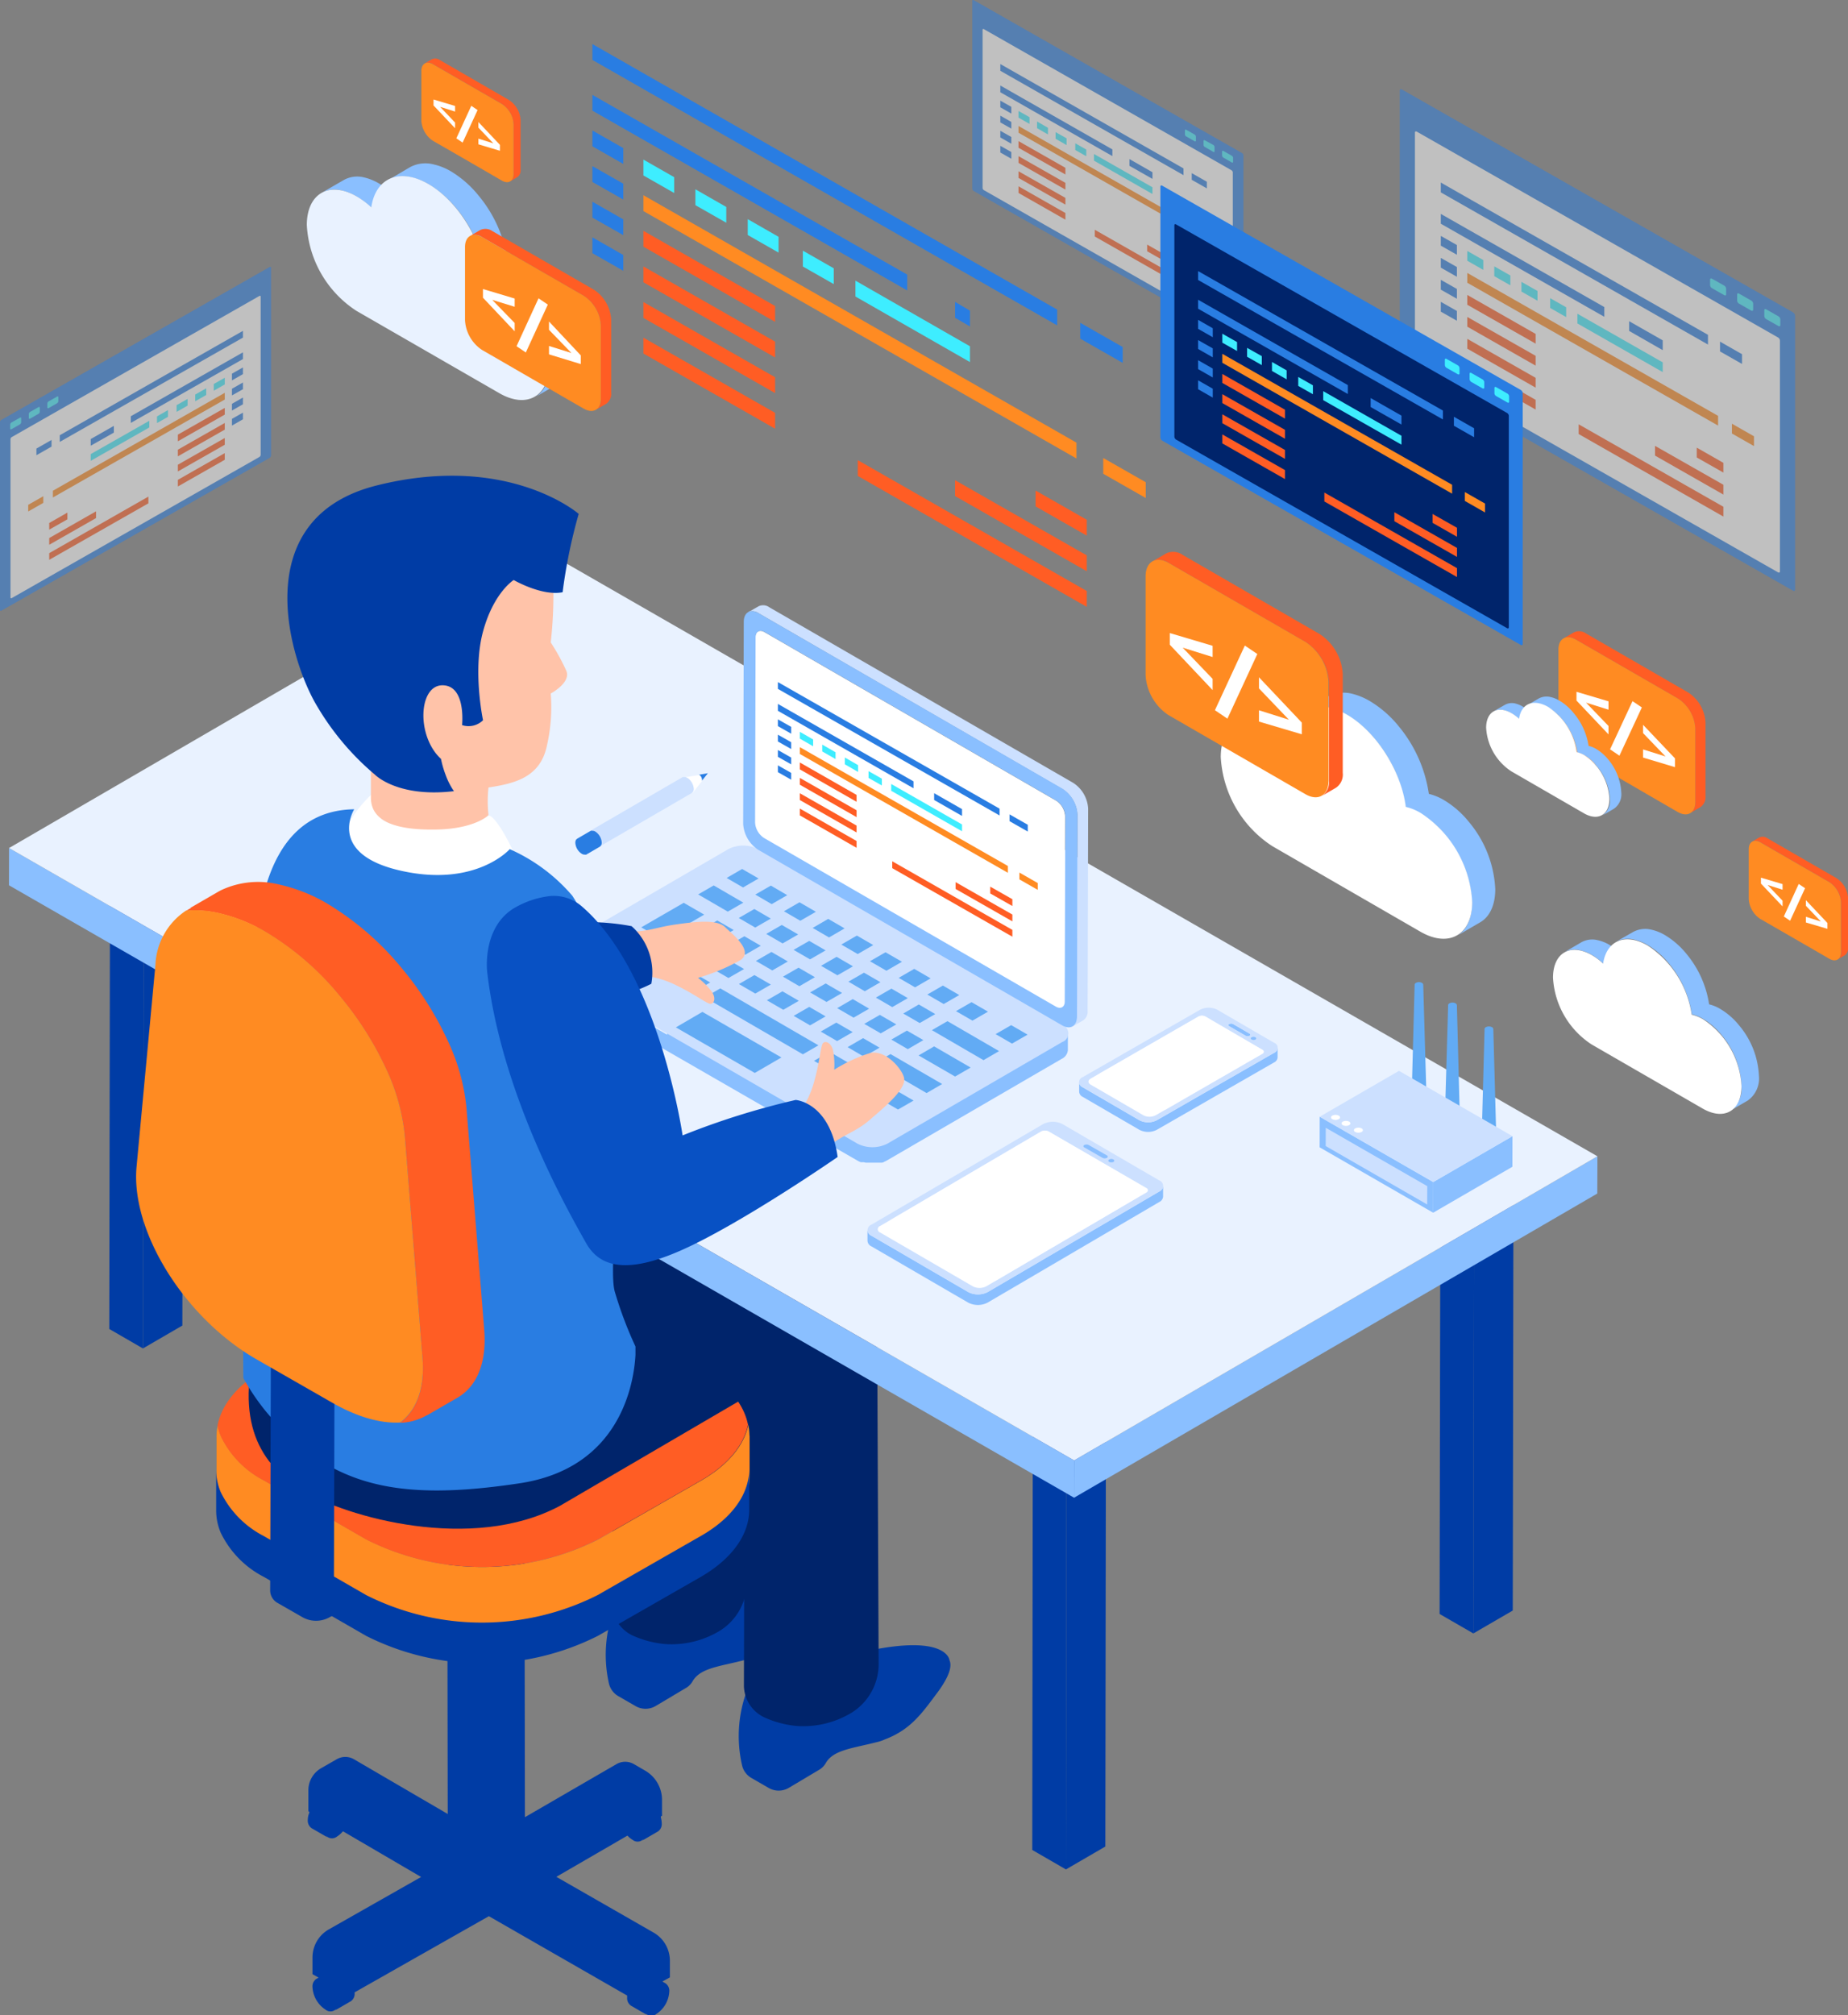 <svg id="OBJECTS" xmlns="http://www.w3.org/2000/svg" viewBox="0 0 247.07 269.35"><rect x="0" y="0" width="247.07" height="269.35" fill="#808080" stroke="none"/><defs><style>.cls-1{opacity:0.5;}.cls-2{fill:#297de2;}.cls-3{fill:#fff;}.cls-4{fill:#3eedff;}.cls-5{fill:#ff5d24;}.cls-6{fill:#ff8b22;}.cls-7{fill:#003ca5;}.cls-8{fill:#00246b;}.cls-9{isolation:isolate;}.cls-10{fill:#69b8b6;}.cls-11{fill:#8abfff;}.cls-12{fill:#e9f2ff;}.cls-13{fill:#cce0ff;}.cls-14{fill:#62abf4;}.cls-15{fill:#242629;}.cls-16{fill:none;}.cls-17{fill:#303437;}.cls-18{fill:#ffc3a9;}.cls-19{fill:#0851c4;}</style></defs><title>dev</title><g class="cls-1"><path class="cls-2" d="M554.82,175.59,519,155.18a.42.42,0,0,1-.21-.32v-25.1c0-.11.09-.15.21-.09l35.84,20.42a.4.4,0,0,1,.2.32V175.5C555,175.62,554.93,175.65,554.82,175.59Z" transform="translate(-388.8 -129.64)"/><path class="cls-3" d="M553.44,173.91l-33.09-18.85a.37.37,0,0,1-.18-.28V133.62c0-.1.08-.14.18-.08l33.09,18.85a.37.37,0,0,1,.18.28v21.16C553.62,173.93,553.54,174,553.44,173.91Z" transform="translate(-388.8 -129.64)"/><polygon class="cls-2" points="158.23 23.41 133.74 9.46 133.74 8.56 158.23 22.51 158.23 23.41"/><polygon class="cls-2" points="148.72 20.86 133.74 12.33 133.74 11.43 148.72 19.97 148.72 20.86"/><polygon class="cls-2" points="135.21 15.18 133.74 14.34 133.74 13.45 135.21 14.28 135.21 15.18"/><polygon class="cls-4" points="137.64 16.56 136.17 15.72 136.17 14.83 137.64 15.66 137.64 16.56"/><polygon class="cls-5" points="142.44 23.32 136.17 19.75 136.17 18.86 142.44 22.43 142.44 23.32"/><polygon class="cls-5" points="142.44 25.34 136.17 21.77 136.17 20.87 142.44 24.44 142.44 25.34"/><polygon class="cls-5" points="159.64 35.14 157.2 33.75 157.2 32.85 159.64 34.24 159.64 35.14"/><polygon class="cls-5" points="142.44 27.35 136.17 23.78 136.17 22.89 142.44 26.45 142.44 27.35"/><polygon class="cls-5" points="159.64 37.15 153.37 33.58 153.37 32.69 159.64 36.25 159.64 37.15"/><polygon class="cls-5" points="142.44 29.36 136.17 25.79 136.17 24.9 142.44 28.47 142.44 29.36"/><polygon class="cls-5" points="159.64 39.16 146.37 31.61 146.37 30.71 159.64 38.27 159.64 39.16"/><polygon class="cls-4" points="140.11 17.97 138.65 17.13 138.65 16.24 140.11 17.08 140.11 17.97"/><polygon class="cls-4" points="142.6 19.39 141.13 18.55 141.13 17.66 142.6 18.49 142.6 19.39"/><path class="cls-4" d="M548.52,148.52l-1.12-.64a.35.35,0,0,1-.18-.27v-.55c0-.09.08-.13.18-.07l1.12.63a.38.38,0,0,1,.17.28v.54C548.69,148.54,548.61,148.57,548.52,148.52Z" transform="translate(-388.8 -129.64)"/><path class="cls-4" d="M551,149.93l-1.11-.64a.35.35,0,0,1-.18-.27v-.55c0-.09.08-.13.18-.07L551,149a.37.37,0,0,1,.18.28v.54C551.17,150,551.09,150,551,149.93Z" transform="translate(-388.8 -129.64)"/><path class="cls-4" d="M553.48,151.35l-1.11-.64a.35.35,0,0,1-.18-.28v-.54c0-.1.08-.13.18-.07l1.11.63a.37.37,0,0,1,.18.28v.54C553.66,151.37,553.58,151.4,553.48,151.35Z" transform="translate(-388.8 -129.64)"/><polygon class="cls-4" points="145.23 20.88 143.76 20.05 143.76 19.15 145.23 19.99 145.23 20.88"/><polygon class="cls-4" points="154.08 25.93 146.26 21.47 146.26 20.58 154.08 25.03 154.08 25.93"/><polygon class="cls-2" points="135.21 17.19 133.74 16.36 133.74 15.46 135.21 16.3 135.21 17.19"/><polygon class="cls-6" points="159.15 30.83 136.17 17.74 136.17 16.84 159.15 29.93 159.15 30.83"/><polygon class="cls-2" points="135.21 19.21 133.74 18.37 133.74 17.48 135.21 18.31 135.21 19.21"/><polygon class="cls-2" points="135.21 21.22 133.74 20.38 133.74 19.49 135.21 20.32 135.21 21.22"/><polygon class="cls-2" points="154.08 23.91 151 22.16 151 21.26 154.08 23.02 154.08 23.91"/><polygon class="cls-2" points="161.35 25.18 159.33 24.03 159.33 23.14 161.35 24.29 161.35 25.18"/><polygon class="cls-6" points="162.45 32.7 160.43 31.55 160.43 30.66 162.45 31.81 162.45 32.7"/></g><g class="cls-1"><path class="cls-2" d="M389,211.25l35.84-20.41a.44.44,0,0,0,.2-.32v-25.1c0-.11-.09-.15-.2-.09L389,185.75a.39.39,0,0,0-.21.32v25.09C388.8,211.27,388.89,211.31,389,211.25Z" transform="translate(-388.8 -129.64)"/><path class="cls-3" d="M390.38,209.57l33.09-18.85a.37.37,0,0,0,.18-.28V169.28c0-.1-.08-.14-.18-.08l-33.09,18.85a.37.37,0,0,0-.18.28v21.16C390.2,209.59,390.28,209.63,390.38,209.57Z" transform="translate(-388.8 -129.64)"/><polygon class="cls-2" points="7.99 59.06 32.48 45.12 32.48 44.22 7.99 58.17 7.99 59.06"/><polygon class="cls-2" points="17.49 56.52 32.48 47.99 32.48 47.09 17.49 55.63 17.49 56.52"/><polygon class="cls-2" points="31.01 50.84 32.48 50 32.48 49.11 31.01 49.94 31.01 50.84"/><polygon class="cls-4" points="28.58 52.22 30.05 51.38 30.05 50.49 28.58 51.32 28.58 52.22"/><polygon class="cls-5" points="23.78 58.98 30.05 55.41 30.05 54.52 23.78 58.09 23.78 58.98"/><polygon class="cls-5" points="23.78 60.99 30.05 57.42 30.05 56.53 23.78 60.1 23.78 60.99"/><polygon class="cls-5" points="6.58 70.79 9.01 69.41 9.01 68.51 6.58 69.9 6.58 70.79"/><polygon class="cls-5" points="23.78 63.01 30.05 59.44 30.05 58.54 23.78 62.11 23.78 63.01"/><polygon class="cls-5" points="6.58 72.81 12.84 69.24 12.84 68.34 6.58 71.91 6.58 72.81"/><polygon class="cls-5" points="23.78 65.02 30.05 61.45 30.05 60.56 23.78 64.13 23.78 65.02"/><polygon class="cls-5" points="6.58 74.82 19.84 67.27 19.84 66.37 6.58 73.93 6.58 74.82"/><polygon class="cls-4" points="26.1 53.63 27.57 52.79 27.57 51.9 26.1 52.73 26.1 53.63"/><polygon class="cls-4" points="23.61 55.05 25.08 54.21 25.08 53.32 23.61 54.15 23.61 55.05"/><path class="cls-4" d="M395.31,184.18l1.11-.64a.35.35,0,0,0,.18-.27v-.55c0-.09-.08-.13-.18-.07l-1.11.63a.37.37,0,0,0-.18.28v.54C395.13,184.2,395.21,184.23,395.31,184.18Z" transform="translate(-388.8 -129.64)"/><path class="cls-4" d="M392.83,185.59l1.11-.64a.35.35,0,0,0,.18-.27v-.55c0-.09-.08-.13-.18-.07l-1.11.63a.37.37,0,0,0-.18.28v.54C392.65,185.61,392.73,185.64,392.83,185.59Z" transform="translate(-388.8 -129.64)"/><path class="cls-4" d="M390.34,187l1.12-.64a.38.38,0,0,0,.17-.28v-.54c0-.1-.08-.13-.17-.07l-1.12.63a.37.37,0,0,0-.18.28v.54C390.16,187,390.24,187.06,390.34,187Z" transform="translate(-388.8 -129.64)"/><polygon class="cls-4" points="20.99 56.54 22.46 55.71 22.46 54.81 20.99 55.65 20.99 56.54"/><polygon class="cls-4" points="12.13 61.59 19.96 57.13 19.96 56.24 12.13 60.69 12.13 61.59"/><polygon class="cls-2" points="31.01 52.85 32.48 52.02 32.48 51.12 31.01 51.96 31.01 52.85"/><polygon class="cls-6" points="7.07 66.49 30.05 53.4 30.05 52.5 7.07 65.59 7.07 66.49"/><polygon class="cls-2" points="31.01 54.87 32.48 54.03 32.48 53.13 31.01 53.97 31.01 54.87"/><polygon class="cls-2" points="31.01 56.88 32.48 56.04 32.48 55.15 31.01 55.98 31.01 56.88"/><polygon class="cls-2" points="12.13 59.57 15.22 57.82 15.22 56.92 12.13 58.68 12.13 59.57"/><polygon class="cls-2" points="4.87 60.84 6.89 59.69 6.89 58.8 4.87 59.95 4.87 60.84"/><polygon class="cls-6" points="3.77 68.36 5.79 67.21 5.79 66.32 3.77 67.47 3.77 68.36"/></g><g class="cls-1"><path class="cls-2" d="M628.51,208.58,576.23,178.8a.6.6,0,0,1-.29-.46V141.73c0-.16.13-.22.29-.13l52.28,29.78a.6.6,0,0,1,.29.46v36.61C628.8,208.61,628.67,208.67,628.51,208.58Z" transform="translate(-388.8 -129.64)"/><path class="cls-3" d="M626.51,206.13l-48.28-27.5a.53.53,0,0,1-.26-.41V147.36c0-.15.12-.2.26-.12l48.28,27.5a.53.53,0,0,1,.26.41V206C626.77,206.16,626.65,206.21,626.51,206.13Z" transform="translate(-388.8 -129.64)"/><polygon class="cls-2" points="228.35 46.05 192.63 25.71 192.63 24.4 228.35 44.75 228.35 46.05"/><polygon class="cls-2" points="214.49 42.34 192.63 29.9 192.63 28.59 214.49 41.04 214.49 42.34"/><polygon class="cls-2" points="194.78 34.05 192.63 32.83 192.63 31.53 194.78 32.75 194.78 34.05"/><polygon class="cls-4" points="198.31 36.07 196.17 34.85 196.17 33.54 198.31 34.76 198.31 36.07"/><polygon class="cls-5" points="205.31 45.93 196.17 40.73 196.17 39.42 205.31 44.63 205.31 45.93"/><polygon class="cls-5" points="205.31 48.87 196.17 43.66 196.17 42.36 205.31 47.56 205.31 48.87"/><polygon class="cls-5" points="230.41 63.16 226.85 61.14 226.85 59.83 230.41 61.86 230.41 63.16"/><polygon class="cls-5" points="205.31 51.81 196.17 46.6 196.17 45.29 205.31 50.5 205.31 51.81"/><polygon class="cls-5" points="230.41 66.1 221.27 60.89 221.27 59.59 230.41 64.79 230.41 66.1"/><polygon class="cls-5" points="205.31 54.74 196.17 49.54 196.17 48.23 205.31 53.44 205.31 54.74"/><polygon class="cls-5" points="230.41 69.04 211.06 58.01 211.06 56.71 230.41 67.73 230.41 69.04"/><polygon class="cls-4" points="201.93 38.13 199.78 36.91 199.78 35.6 201.93 36.82 201.93 38.13"/><polygon class="cls-4" points="205.56 40.19 203.41 38.97 203.41 37.67 205.56 38.89 205.56 40.19"/><path class="cls-4" d="M619.32,169.09l-1.63-.93a.53.53,0,0,1-.26-.4V167c0-.14.12-.19.26-.11l1.63.92a.55.55,0,0,1,.26.41V169C619.58,169.12,619.46,169.17,619.32,169.09Z" transform="translate(-388.8 -129.64)"/><path class="cls-4" d="M622.93,171.15l-1.63-.93a.52.52,0,0,1-.25-.4V169c0-.15.11-.2.25-.12l1.63.93a.53.53,0,0,1,.26.41V171C623.19,171.18,623.07,171.23,622.93,171.15Z" transform="translate(-388.8 -129.64)"/><path class="cls-4" d="M626.56,173.21l-1.63-.92a.52.52,0,0,1-.25-.41v-.79c0-.14.11-.19.25-.11l1.63.93a.53.53,0,0,1,.26.4v.79C626.82,173.25,626.7,173.29,626.56,173.21Z" transform="translate(-388.8 -129.64)"/><polygon class="cls-4" points="209.39 42.38 207.25 41.16 207.25 39.85 209.39 41.07 209.39 42.38"/><polygon class="cls-4" points="222.3 49.73 210.89 43.23 210.89 41.93 222.3 48.43 222.3 49.73"/><polygon class="cls-2" points="194.78 36.99 192.63 35.77 192.63 34.47 194.78 35.69 194.78 36.99"/><polygon class="cls-6" points="229.7 56.88 196.17 37.79 196.17 36.48 229.7 55.58 229.7 56.88"/><polygon class="cls-2" points="194.78 39.93 192.63 38.71 192.63 37.4 194.78 38.62 194.78 39.93"/><polygon class="cls-2" points="194.78 42.87 192.63 41.65 192.63 40.34 194.78 41.56 194.78 42.87"/><polygon class="cls-2" points="222.3 46.8 217.81 44.23 217.81 42.93 222.3 45.49 222.3 46.8"/><polygon class="cls-2" points="232.9 48.64 229.96 46.97 229.96 45.66 232.9 47.34 232.9 48.64"/><polygon class="cls-6" points="234.5 59.62 231.55 57.94 231.55 56.63 234.5 58.31 234.5 59.62"/></g><path class="cls-7" d="M498,340.57h0s-.34-4.08-13.75-.57l-12.92,3.64a17.42,17.42,0,0,0-1.13,10.95,2.64,2.64,0,0,0,1.28,1.75l2.29,1.32a2.66,2.66,0,0,0,2.67,0l4.2-2.5a2.54,2.54,0,0,0,.79-.87c.92-1.53,3-1.86,5.85-2.52l.73-.18.37-.09a5.18,5.18,0,0,0,.93-.33c3.55-1.34,5.05-3.64,7.15-6.42C498,342.7,498.4,341.39,498,340.57Z" transform="translate(-388.8 -129.64)"/><path class="cls-8" d="M470.64,343.88a4.75,4.75,0,0,0,2.7,4.33,13.43,13.43,0,0,0,4.39,1.16,12.47,12.47,0,0,0,7.44-1.86,7.66,7.66,0,0,0,3.48-6.52l-.19-40.83c.43-12.15-7.79-12.14-13-12.65-5.62-.55-4.74,1.3-4.72,6.95Z" transform="translate(-388.8 -129.64)"/><path class="cls-7" d="M515.74,351.52h0s-.34-4.08-13.75-.57l-12.92,3.64A17.42,17.42,0,0,0,488,365.53a2.64,2.64,0,0,0,1.28,1.75l2.29,1.32a2.66,2.66,0,0,0,2.67,0l4.2-2.5a2.54,2.54,0,0,0,.79-.87c.91-1.53,3-1.86,5.85-2.52l.73-.18.37-.09a5.18,5.18,0,0,0,.93-.33c3.55-1.34,5.05-3.64,7.14-6.42C515.72,353.65,516.1,352.34,515.74,351.52Z" transform="translate(-388.8 -129.64)"/><path class="cls-8" d="M488.26,354.82a4.74,4.74,0,0,0,2.71,4.34,13.31,13.31,0,0,0,4.38,1.16,12.47,12.47,0,0,0,7.44-1.86,7.66,7.66,0,0,0,3.48-6.52l-.18-40.83c.42-12.16-7.8-12.14-13-12.65-5.62-.55-4.74,1.3-4.71,7Z" transform="translate(-388.8 -129.64)"/><g class="cls-9"><polygon class="cls-7" points="142.62 168.7 147.89 165.64 147.78 246.79 142.51 249.85 142.62 168.7"/><polygon class="cls-10" points="138.11 166.1 143.38 163.04 147.89 165.64 142.62 168.7 138.11 166.1"/><polygon class="cls-7" points="142.62 168.7 142.51 249.85 138.01 247.25 138.11 166.1 142.62 168.7"/></g><g class="cls-9"><polygon class="cls-7" points="197.09 157.1 202.35 154.03 202.25 215.25 196.98 218.31 197.09 157.1"/><polygon class="cls-10" points="192.58 154.5 197.85 151.43 202.35 154.03 197.09 157.1 192.58 154.5"/><polygon class="cls-7" points="197.09 157.1 196.98 218.31 192.47 215.71 192.58 154.5 197.09 157.1"/></g><g class="cls-9"><polygon class="cls-7" points="19.22 119 24.49 115.94 24.38 177.16 19.11 180.22 19.22 119"/><polygon class="cls-10" points="14.71 116.4 19.98 113.34 24.49 115.94 19.22 119 14.71 116.4"/><polygon class="cls-7" points="19.22 119 19.11 180.22 14.61 177.62 14.71 116.4 19.22 119"/></g><polygon class="cls-11" points="213.57 154.54 213.55 159.52 143.6 200.17 143.61 195.19 213.57 154.54"/><polygon class="cls-11" points="143.61 195.19 143.6 200.17 1.2 118.32 1.21 113.34 143.61 195.19"/><polygon class="cls-12" points="213.57 154.54 143.61 195.19 1.21 113.34 71.17 72.69 213.57 154.54"/><path class="cls-11" d="M559.13,270.36l-15.67,9a2.55,2.55,0,0,1-2.33,0l-7.57-4.4a.79.79,0,0,1-.48-.68c0,.43,0,.85,0,1.28a.81.81,0,0,0,.48.68l7.57,4.4a2.55,2.55,0,0,0,2.33,0l15.67-9a.81.81,0,0,0,.48-.67c0-.43,0-.85,0-1.28A.81.81,0,0,1,559.13,270.36Z" transform="translate(-388.8 -129.64)"/><path class="cls-11" d="M555.86,267.78c.15.09.15.22,0,.3a.52.52,0,0,1-.51,0l-2.21-1.28a.16.16,0,0,1,0-.3.59.59,0,0,1,.52,0Z" transform="translate(-388.8 -129.64)"/><path class="cls-13" d="M559.13,269a.71.71,0,0,1,0,1.35l-15.67,9a2.55,2.55,0,0,1-2.33,0l-7.57-4.4a.71.71,0,0,1,0-1.35l15.67-9a2.55,2.55,0,0,1,2.33,0Zm-14.58,9,13-7.52a.29.29,0,0,0,0-.54L550,265.5a1,1,0,0,0-.93,0L536,273a.28.28,0,0,0,0,.54l7.62,4.43a1.07,1.07,0,0,0,.94,0Zm9.11-11.5a.59.59,0,0,0-.52,0,.16.16,0,0,0,0,.3l2.21,1.28a.52.52,0,0,0,.51,0c.15-.08.15-.21,0-.3l-2.2-1.28Z" transform="translate(-388.8 -129.64)"/><path class="cls-3" d="M557.58,269.94a.29.29,0,0,1,0,.54L543.3,278.7a1.8,1.8,0,0,1-1.63,0l-7.06-4.1c-.38-.22-.37-.58,0-.8l14.4-8.3a1,1,0,0,1,.93,0Z" transform="translate(-388.8 -129.64)"/><path class="cls-11" d="M556.65,268.57a.16.16,0,0,0,0-.29h0a.56.56,0,0,0-.52,0c-.14.08-.14.2,0,.29h0A.59.59,0,0,0,556.65,268.57Z" transform="translate(-388.8 -129.64)"/><path class="cls-11" d="M543.78,288.89l-22.94,13.44a2.86,2.86,0,0,1-2.58,0l-12.94-7.53a.91.91,0,0,1-.54-.75v1.42a.88.88,0,0,0,.53.75l12.94,7.52a2.83,2.83,0,0,0,2.58,0l22.94-13.44a.88.88,0,0,0,.53-.73c0-.48,0-.95,0-1.42A.9.9,0,0,1,543.78,288.89Z" transform="translate(-388.8 -129.64)"/><path class="cls-13" d="M543.78,287.4a.79.79,0,0,1,0,1.49l-22.94,13.44a2.86,2.86,0,0,1-2.58,0l-12.94-7.53a.79.79,0,0,1,0-1.49l22.95-13.44a2.87,2.87,0,0,1,2.57,0ZM522,300.77l20-11.75a.32.32,0,0,0,0-.6l-13-7.56a1.17,1.17,0,0,0-1,0l-20,11.75a.32.32,0,0,0,0,.6l13,7.56a1.1,1.1,0,0,0,1,0Z" transform="translate(-388.8 -129.64)"/><path class="cls-3" d="M542.06,288.42a.32.32,0,0,1,0,.6l-21.4,12.54a2,2,0,0,1-1.8,0l-12.38-7.19a.46.46,0,0,1,0-.88L528,280.86a1.14,1.14,0,0,1,1,0Z" transform="translate(-388.8 -129.64)"/><path class="cls-11" d="M536.79,284.06a.18.18,0,0,1,0,.33.66.66,0,0,1-.58,0L533.78,283a.17.17,0,0,1,0-.33.64.64,0,0,1,.57,0Z" transform="translate(-388.8 -129.64)"/><path class="cls-11" d="M537.66,284.93a.17.17,0,0,0,0-.32h0a.61.61,0,0,0-.57,0c-.15.08-.15.22,0,.32h0A.66.66,0,0,0,537.66,284.93Z" transform="translate(-388.8 -129.64)"/><path class="cls-3" d="M491,214.12c-.66-.38-1.21-.07-1.21.69l-.07,24.76a2.65,2.65,0,0,0,1.2,2.07l39,22.53c.66.38,1.21.08,1.21-.68l.07-24.76a2.67,2.67,0,0,0-1.2-2.08Z" transform="translate(-388.8 -129.64)"/><path class="cls-11" d="M462,257.86V258a.25.25,0,0,1,0,.08.24.24,0,0,0,0,.08s0,.06,0,.08l0,.07,0,.09,0,.06.06.1.05.06.11.12.05.06.08.06.09.07.09.06.14.09,15.32,8.85V267l3.39-2-4.89-2.84v-.37l-.32.19-6.64-3.86v-2.32l3.1-1.79.72.41v-.83l1-.6,2.07-1.19,3.6-2.09.9.53v-1l3.11-1.79.7.4V247l3.11-1.79,3.22,1.87v.71l.62-.36,3.22,1.87V250l.62-.35,3.21,1.87v.71l.62-.36,3.22,1.87v.71l.62-.35,3.22,1.86v.72l.62-.36,3.22,1.87v.71l.61-.35,3.22,1.87v.71l.62-.36,3.21,1.87v.71l.62-.35,3.22,1.87v2.31l-1.8,1,.77.45v-.81l3.11-1.79,3.22,1.87v2.32L524.1,272l-.7-.4v.8l-3.11,1.8-.7-.4v.8l-3.11,1.8-.69-.4v.8l-3.11,1.8-.72-.41v.82l-3.11,1.8-6.82-4v-.46l-.4.23-5-2.92v-.53l-.46.26-1.84-1.07v.89l-3.38,2,12.53,7.23.4.19.12,0a2.29,2.29,0,0,0,.28.09l.25.06a2.2,2.2,0,0,0,.37.06h.07a3.75,3.75,0,0,0,.48,0h.07a3.71,3.71,0,0,0,.47,0H506l.44-.08.09,0,.41-.13h0a3,3,0,0,0,.44-.21l23.37-13.58a1.39,1.39,0,0,0,.82-1.15v2.32a1.44,1.44,0,0,1-.83,1.15l-23.37,13.58a2.71,2.71,0,0,1-.42.2H507a1.52,1.52,0,0,1-.28.09l-.12,0-.1,0-.08,0-.28,0h-.27l-.28,0h-.29l-.31,0h-.1l-.26,0-.1,0-.25-.06-.16,0-.13,0-.11,0a3.71,3.71,0,0,1-.4-.19L462.8,261.35l-.09-.06,0,0-.09-.07-.09-.06-.07-.07,0,0,0,0-.11-.12,0,0a0,0,0,0,0,0,0l-.07-.1,0-.05h0a.42.42,0,0,0,0-.1l0-.05h0l0-.09s0,0,0-.06h0a.28.28,0,0,1,0-.09.13.13,0,0,1,0-.06v0C462,259.41,462,258.63,462,257.86Z" transform="translate(-388.8 -129.64)"/><path class="cls-13" d="M462.79,256.71l23.38-13.58a4.41,4.41,0,0,1,4,0l40.64,23.46a1.23,1.23,0,0,1,0,2.32l-23.37,13.58a4.43,4.43,0,0,1-4,0L462.81,259A1.23,1.23,0,0,1,462.79,256.71Z" transform="translate(-388.8 -129.64)"/><polygon class="cls-14" points="98.77 122.69 100.97 123.97 103.05 122.77 100.85 121.49 98.77 122.69"/><polygon class="cls-14" points="93.81 124.23 96 125.5 98.09 124.3 95.89 123.02 93.81 124.23"/><polygon class="cls-14" points="90.14 126.5 92.21 125.3 90.55 124.33 94.15 122.24 91.41 120.66 85.73 123.94 90.14 126.5"/><polygon class="cls-14" points="101.71 126.4 99.52 125.13 97.44 126.33 99.63 127.6 101.71 126.4"/><polygon class="cls-14" points="89.6 128.21 83.98 124.95 81.9 126.15 87.52 129.41 89.6 128.21"/><polygon class="cls-14" points="94.95 131.31 90.94 128.99 88.86 130.19 92.87 132.51 94.95 131.31"/><polygon class="cls-14" points="103.06 131.59 100.86 130.32 98.79 131.52 100.98 132.79 103.06 131.59"/><polygon class="cls-14" points="101.42 117.41 99.22 116.14 97.15 117.34 99.34 118.61 101.42 117.41"/><polygon class="cls-14" points="100.98 119.56 103.17 120.84 105.25 119.64 103.06 118.36 100.98 119.56"/><polygon class="cls-14" points="99.38 120.64 95.42 118.34 93.34 119.54 97.3 121.84 99.38 120.64"/><polygon class="cls-14" points="104.81 121.79 107 123.06 109.08 121.86 106.89 120.59 104.81 121.79"/><polygon class="cls-14" points="108.65 124.02 110.84 125.29 112.92 124.08 110.73 122.81 108.65 124.02"/><polygon class="cls-14" points="102.44 124.82 104.63 126.09 106.71 124.89 104.52 123.62 102.44 124.82"/><polygon class="cls-14" points="112.48 126.24 114.67 127.51 116.75 126.31 114.56 125.04 112.48 126.24"/><polygon class="cls-14" points="106.1 126.95 108.3 128.22 110.38 127.02 108.19 125.75 106.1 126.95"/><polygon class="cls-14" points="95.85 127.41 93.66 126.13 91.58 127.33 93.77 128.61 95.85 127.41"/><polygon class="cls-14" points="116.31 128.47 118.51 129.74 120.59 128.54 118.39 127.27 116.31 128.47"/><polygon class="cls-14" points="101.06 128.43 103.25 129.7 105.33 128.5 103.14 127.23 101.06 128.43"/><polygon class="cls-14" points="109.77 129.08 111.96 130.35 114.04 129.15 111.85 127.88 109.77 129.08"/><polygon class="cls-14" points="99.48 129.51 97.28 128.24 95.2 129.44 97.39 130.71 99.48 129.51"/><polygon class="cls-14" points="104.68 130.53 106.87 131.81 108.95 130.6 106.76 129.33 104.68 130.53"/><polygon class="cls-14" points="120.15 130.69 122.34 131.96 124.42 130.76 122.23 129.49 120.15 130.69"/><polygon class="cls-14" points="113.43 131.2 115.62 132.48 117.71 131.27 115.51 130 113.43 131.2"/><polygon class="cls-14" points="108.31 132.64 110.5 133.91 112.58 132.71 110.39 131.44 108.31 132.64"/><polygon class="cls-14" points="123.98 132.92 126.17 134.19 128.25 132.99 126.06 131.72 123.98 132.92"/><polygon class="cls-14" points="117.1 133.33 119.29 134.6 121.37 133.4 119.18 132.13 117.1 133.33"/><polygon class="cls-14" points="106.8 133.76 104.61 132.49 102.53 133.69 104.72 134.96 106.8 133.76"/><polygon class="cls-14" points="111.93 134.74 114.12 136.01 116.2 134.81 114.01 133.53 111.93 134.74"/><polygon class="cls-14" points="127.81 135.14 130.01 136.41 132.09 135.21 129.89 133.94 127.81 135.14"/><polygon class="cls-14" points="125.04 135.53 122.84 134.25 120.76 135.46 122.96 136.73 125.04 135.53"/><polygon class="cls-14" points="110.38 135.84 108.19 134.57 106.11 135.77 108.3 137.04 110.38 135.84"/><polygon class="cls-14" points="115.55 136.84 117.75 138.11 119.83 136.91 117.63 135.64 115.55 136.84"/><polygon class="cls-14" points="114 137.94 111.81 136.67 109.73 137.87 111.92 139.14 114 137.94"/><polygon class="cls-14" points="137.38 138.28 135.19 137.01 133.11 138.21 135.3 139.48 137.38 138.28"/><polygon class="cls-14" points="123.45 139.01 121.25 137.74 119.17 138.94 121.37 140.22 123.45 139.01"/><polygon class="cls-14" points="109.42 139.71 96.3 132.1 94.22 133.3 107.34 140.91 109.42 139.71"/><polygon class="cls-14" points="113.32 139.95 115.51 141.23 117.59 140.02 115.39 138.75 113.32 139.95"/><polygon class="cls-14" points="124.59 137.68 131.49 141.69 133.57 140.48 126.67 136.48 124.59 137.68"/><polygon class="cls-14" points="93.91 135.24 90.36 137.31 100.91 143.4 104.47 141.33 93.91 135.24"/><polygon class="cls-14" points="122.81 141.06 127.69 143.88 129.77 142.68 124.89 139.85 122.81 141.06"/><polygon class="cls-14" points="114.91 142.9 110.91 140.58 108.83 141.78 112.83 144.1 114.91 142.9"/><polygon class="cls-14" points="116.98 142.08 123.88 146.09 125.96 144.88 119.06 140.88 116.98 142.08"/><polygon class="cls-14" points="114.26 144.93 120.06 148.29 122.14 147.09 116.34 143.73 114.26 144.93"/><path class="cls-13" d="M489,211.33l.07,0,.57-.33.58-.33a1.4,1.4,0,0,1,1.43.13l40.63,23.47a4.37,4.37,0,0,1,2,3.46l-.07,27a1.39,1.39,0,0,1-.59,1.28l-1.43.83a1.42,1.42,0,0,0,.59-1.28l.07-27a4.38,4.38,0,0,0-2-3.46L490.22,211.6a1.41,1.41,0,0,0-1.42-.14Z" transform="translate(-388.8 -129.64)"/><path class="cls-11" d="M530.86,235.06a4.38,4.38,0,0,1,2,3.46l-.07,27c0,1.27-.91,1.79-2,1.15l-40.63-23.46a4.45,4.45,0,0,1-2-3.47l.08-27c0-1.27.91-1.78,2-1.14Zm-41.11,4.51a2.65,2.65,0,0,0,1.2,2.07l39,22.53c.66.38,1.21.08,1.21-.68l.07-24.76a2.67,2.67,0,0,0-1.2-2.08l-39-22.53c-.66-.38-1.21-.07-1.21.69l-.07,24.76Z" transform="translate(-388.8 -129.64)"/><g class="cls-9"><path class="cls-11" d="M600.27,255.55a3,3,0,0,1,2.11-.26,5.44,5.44,0,0,1,1.58.62,8.8,8.8,0,0,1,1.5,1.13l-2.33,1.36a7.87,7.87,0,0,0-1.5-1.13,5.21,5.21,0,0,0-1.58-.63,2.93,2.93,0,0,0-2.11.27Z" transform="translate(-388.8 -129.64)"/><path class="cls-11" d="M607.14,254.2a3.39,3.39,0,0,1,2.43-.31,6.18,6.18,0,0,1,1.83.73,10.94,10.94,0,0,1,2.9,2.54,13.71,13.71,0,0,1,3,6.71,5.31,5.31,0,0,1,1.5.62,9.36,9.36,0,0,1,2.51,2.19,11.2,11.2,0,0,1,2.65,6.74,3.61,3.61,0,0,1-1.51,3.32l-2.33,1.35a3.6,3.6,0,0,0,1.51-3.31A11.25,11.25,0,0,0,619,268a9.5,9.5,0,0,0-2.5-2.19,5.76,5.76,0,0,0-1.51-.61,13.7,13.7,0,0,0-3-6.72,11.12,11.12,0,0,0-2.9-2.54,6.85,6.85,0,0,0-1.82-.73,3.41,3.41,0,0,0-2.44.31Z" transform="translate(-388.8 -129.64)"/><path class="cls-3" d="M609.07,256c-3-1.73-5.49-.63-5.94,2.43a7.87,7.87,0,0,0-1.5-1.13c-2.86-1.65-5.19-.33-5.2,3a11.39,11.39,0,0,0,5.16,8.93l14.85,8.57c2.86,1.65,5.18.33,5.19-3a11.38,11.38,0,0,0-5.15-8.94,5.76,5.76,0,0,0-1.51-.61A13.34,13.34,0,0,0,609.07,256Z" transform="translate(-388.8 -129.64)"/></g><g class="cls-9"><path class="cls-11" d="M434.76,153.7a3.72,3.72,0,0,1,2.71-.35,7.1,7.1,0,0,1,2,.81,11.26,11.26,0,0,1,1.94,1.45l-3,1.74a10.54,10.54,0,0,0-1.94-1.45,7.17,7.17,0,0,0-2-.81,3.74,3.74,0,0,0-2.72.35Z" transform="translate(-388.8 -129.64)"/><path class="cls-11" d="M443.59,152a4.32,4.32,0,0,1,3.13-.4,8,8,0,0,1,2.35.93,14.1,14.1,0,0,1,3.73,3.27,17.43,17.43,0,0,1,3.85,8.64,7.07,7.07,0,0,1,2,.79,11.81,11.81,0,0,1,3.22,2.82,14.46,14.46,0,0,1,3.41,8.67c0,2.09-.75,3.57-1.94,4.26l-3,1.74c1.2-.69,1.94-2.16,1.95-4.26a14.47,14.47,0,0,0-3.42-8.67,12,12,0,0,0-3.22-2.82,7,7,0,0,0-1.94-.79,17.61,17.61,0,0,0-3.85-8.64,14.32,14.32,0,0,0-3.74-3.27,7.92,7.92,0,0,0-2.34-.93,4.34,4.34,0,0,0-3.14.4Z" transform="translate(-388.8 -129.64)"/><path class="cls-12" d="M446.07,154.23c-3.86-2.22-7.06-.81-7.63,3.12a10.54,10.54,0,0,0-1.94-1.45c-3.67-2.12-6.67-.42-6.68,3.81a14.6,14.6,0,0,0,6.64,11.48l19.1,11c3.67,2.12,6.66.42,6.68-3.8a14.63,14.63,0,0,0-6.64-11.49,7,7,0,0,0-1.94-.79C453.11,161.56,449.93,156.46,446.07,154.23Z" transform="translate(-388.8 -129.64)"/></g><g class="cls-9"><path class="cls-11" d="M557.12,224.57a3.94,3.94,0,0,1,2.81-.36,7.2,7.2,0,0,1,2.1.84,11.8,11.8,0,0,1,2,1.51l-3.11,1.8a11.17,11.17,0,0,0-2-1.5,7.42,7.42,0,0,0-2.1-.84,3.9,3.9,0,0,0-2.82.36Z" transform="translate(-388.8 -129.64)"/><path class="cls-11" d="M566.28,222.77a4.52,4.52,0,0,1,3.25-.42,8.86,8.86,0,0,1,2.43,1,14.65,14.65,0,0,1,3.87,3.39,18.27,18.27,0,0,1,4,9,7.54,7.54,0,0,1,2,.82,12.56,12.56,0,0,1,3.35,2.92,15.06,15.06,0,0,1,3.53,9c0,2.17-.77,3.7-2,4.42l-3.11,1.81c1.24-.72,2-2.25,2-4.42a15,15,0,0,0-3.54-9,12.68,12.68,0,0,0-3.34-2.92,7,7,0,0,0-2-.82,18.18,18.18,0,0,0-4-9,14.48,14.48,0,0,0-3.88-3.39,8.16,8.16,0,0,0-2.43-1,4.52,4.52,0,0,0-3.25.41Z" transform="translate(-388.8 -129.64)"/><path class="cls-3" d="M568.85,225.13c-4-2.31-7.32-.84-7.91,3.23a11.17,11.17,0,0,0-2-1.5c-3.81-2.2-6.92-.44-6.93,3.95a15.18,15.18,0,0,0,6.88,11.91l19.81,11.44c3.81,2.2,6.91.43,6.93-3.94a15.17,15.17,0,0,0-6.88-11.92,7,7,0,0,0-2-.82C576.15,232.73,572.85,227.44,568.85,225.13Z" transform="translate(-388.8 -129.64)"/></g><path class="cls-14" d="M583.58,264h0a.33.33,0,0,0-.17-.26.87.87,0,0,0-.83,0,.28.28,0,0,0,0,.52.33.33,0,0,1-.17-.26L582,278.17a.42.42,0,0,0,.12.27,0,0,0,0,0,0,0v0a.58.58,0,0,0,.16.15,1.4,1.4,0,0,0,1.05.09v.05a1.22,1.22,0,0,0,.33-.14.53.53,0,0,0,.29-.43Z" transform="translate(-388.8 -129.64)"/><path class="cls-14" d="M588.45,267.19h0a.31.31,0,0,0-.17-.26.87.87,0,0,0-.83,0,.28.28,0,0,0,0,.52.33.33,0,0,1-.17-.26l-.38,14.17a.4.4,0,0,0,.11.27l0,0v0a.53.53,0,0,0,.15.15,1.42,1.42,0,0,0,1.06.09v.05a1.22,1.22,0,0,0,.33-.14.53.53,0,0,0,.29-.43Z" transform="translate(-388.8 -129.64)"/><path class="cls-14" d="M579.08,261.26v0a.3.3,0,0,0-.16-.25.87.87,0,0,0-.83,0,.3.3,0,0,0-.16.25h0v0h0l-.38,14.15a.4.4,0,0,0,.11.26,0,0,0,0,1,0,0h0a.51.51,0,0,0,.15.14,1.42,1.42,0,0,0,1.06.09V276a1.22,1.22,0,0,0,.33-.14.53.53,0,0,0,.29-.43Z" transform="translate(-388.8 -129.64)"/><g class="cls-9"><polygon class="cls-11" points="202.21 151.85 202.2 155.94 191.61 162.08 191.62 157.98 202.21 151.85"/><polygon class="cls-11" points="191.62 157.98 191.61 162.08 176.43 153.34 176.44 149.25 191.62 157.98"/><polygon class="cls-13" points="190.82 158.53 190.81 160.98 177.24 153.17 177.25 150.73 190.82 158.53"/><polygon class="cls-13" points="202.21 151.85 191.62 157.98 176.44 149.25 187.04 143.12 202.21 151.85"/></g><path class="cls-3" d="M566.94,278.74a.93.93,0,0,1,.83,0,.25.25,0,0,1,0,.48.93.93,0,0,1-.83,0A.25.25,0,0,1,566.94,278.74Z" transform="translate(-388.8 -129.64)"/><ellipse class="cls-3" cx="179.95" cy="150.14" rx="0.59" ry="0.34"/><path class="cls-3" d="M570,280.45a.93.93,0,0,1,.83,0,.25.25,0,0,1,0,.48.93.93,0,0,1-.83,0A.25.25,0,0,1,570,280.45Z" transform="translate(-388.8 -129.64)"/><path class="cls-2" d="M482.13,233.21a.28.28,0,0,1,.17,0,.76.76,0,0,1,.35.59.3.3,0,0,1,0,.18l.79-1Z" transform="translate(-388.8 -129.64)"/><path class="cls-3" d="M482.3,233.25a.28.28,0,0,0-.17,0l-1.89.29s0,0-.05,0l.09,0,.07,0a.8.8,0,0,1,.33.11,1.15,1.15,0,0,1,.33.26,2,2,0,0,1,.46.78,1.63,1.63,0,0,1,.08.42.87.87,0,0,1-.07.35s0,0-.05.06l-.06.08.05,0,1.18-1.5a.3.3,0,0,0,0-.18A.76.76,0,0,0,482.3,233.25Z" transform="translate(-388.8 -129.64)"/><path class="cls-13" d="M481.43,235.47s0,0,.05-.06a.87.87,0,0,0,.07-.35,1.63,1.63,0,0,0-.08-.42,2,2,0,0,0-.46-.78,1.15,1.15,0,0,0-.33-.26.8.8,0,0,0-.33-.11l-.07,0-.09,0s-.07,0-.1,0h0l-12.35,7.17a.65.65,0,0,1,.2,0H468a.73.73,0,0,1,.33.1,1.91,1.91,0,0,1,.87,1.47.75.75,0,0,1-.07.35h0s-.05.06-.07.09a.41.41,0,0,1-.11.12h0l12.35-7.17h0s0-.06.07-.08Z" transform="translate(-388.8 -129.64)"/><path class="cls-3" d="M467.94,240.68h0Z" transform="translate(-388.8 -129.64)"/><path class="cls-3" d="M469.06,242.68a.41.41,0,0,1-.11.12A.41.41,0,0,0,469.06,242.68Z" transform="translate(-388.8 -129.64)"/><path class="cls-3" d="M469.2,242.24a.75.75,0,0,1-.07.35A.75.75,0,0,0,469.2,242.24Z" transform="translate(-388.8 -129.64)"/><path class="cls-3" d="M467,243.9a.53.53,0,0,0,.18,0h0A.48.48,0,0,1,467,243.9Z" transform="translate(-388.8 -129.64)"/><path class="cls-3" d="M465.92,241.78h0a.39.39,0,0,1,.18,0A.32.32,0,0,0,465.92,241.78Z" transform="translate(-388.8 -129.64)"/><path class="cls-3" d="M466.18,241.73a.77.77,0,0,1,.33.1A.77.77,0,0,0,466.18,241.73Z" transform="translate(-388.8 -129.64)"/><path class="cls-3" d="M465.73,242c0-.05.06-.07.08-.1S465.75,242,465.73,242Z" transform="translate(-388.8 -129.64)"/><path class="cls-3" d="M467.24,243.73s.06,0,.07-.08S467.26,243.7,467.24,243.73Z" transform="translate(-388.8 -129.64)"/><path class="cls-3" d="M466.86,243.92a.8.8,0,0,1-.33-.11A.8.8,0,0,0,466.86,243.92Z" transform="translate(-388.8 -129.64)"/><path class="cls-2" d="M469,242.8a.41.41,0,0,0,.11-.12s.06-.05.07-.09h0a.75.75,0,0,0,.07-.35,1.91,1.91,0,0,0-.87-1.47.73.73,0,0,0-.33-.1h-.06a.65.65,0,0,0-.2,0l-1.82,1.06a.32.32,0,0,1,.17,0,.39.39,0,0,0-.18,0s-.06.07-.1.11-.06,0-.08.1a.88.88,0,0,0-.06.35,1.88,1.88,0,0,0,.86,1.46.8.8,0,0,0,.33.11l.09,0a.48.48,0,0,0,.18,0h0L469,242.8Zm-2.77-1.07a.77.77,0,0,1,.33.1A.77.77,0,0,0,466.18,241.73Zm1.13,1.92s-.05,0-.07.08S467.3,243.68,467.31,243.65Z" transform="translate(-388.8 -129.64)"/><g class="cls-9"><path class="cls-15" d="M443.41,294.87a2.5,2.5,0,0,1,1.14,1.88v.05l0,11.87-1.87-1.08,0-11.87a.43.43,0,0,1,0-.05,2.5,2.5,0,0,0-1.14-1.88Z" transform="translate(-388.8 -129.64)"/></g><path class="cls-7" d="M477.7,394.67l-.34-.2,1-.55v-2.25a4.33,4.33,0,0,0-2.18-3.74l-13-7.45,9.51-5.51a2.83,2.83,0,0,0,.69.57,1.06,1.06,0,0,0,1.48-.15.9.9,0,0,1-.24.27l2.14-1.24a1.19,1.19,0,0,0,.51-1.11,3,3,0,0,0-.12-.77.65.65,0,0,0,0-.13l.16-.09v-2.14a4.52,4.52,0,0,0-2.27-3.9l-1.5-.87a2.32,2.32,0,0,0-2.31,0l-12.25,7.1-.07-46.38H448.59l.07,45.95-12.53-7.31a2.29,2.29,0,0,0-2.32,0l-2.06,1.18a3.4,3.4,0,0,0-1.72,3v2.76l.12.08a.41.41,0,0,1,0,.08c0,.08-.05.15-.07.23a2.65,2.65,0,0,0-.13.77,1.23,1.23,0,0,0,.51,1.11l2.15,1.24a.9.9,0,0,1-.24-.27,1.06,1.06,0,0,0,1.48.15,3.3,3.3,0,0,0,.8-.71l10.45,6.11-12.33,7a4.31,4.31,0,0,0-2.19,3.78v2.21l.81.46-.3.17h0a1.21,1.21,0,0,0-.51,1.11,3.82,3.82,0,0,0,1.74,3,1.05,1.05,0,0,0,1.48-.16.94.94,0,0,1-.24.28l2.14-1.24a1.19,1.19,0,0,0,.51-1.11s0-.05,0-.08l17.95-10.18,18.49,10.61a2,2,0,0,0,0,.24,1.19,1.19,0,0,0,.51,1.11l2.14,1.24a1.14,1.14,0,0,1-.25-.28,1.07,1.07,0,0,0,1.49.16,3.82,3.82,0,0,0,1.74-3,1.21,1.21,0,0,0-.51-1.11Z" transform="translate(-388.8 -129.64)"/><path class="cls-6" d="M489,321.51a7.82,7.82,0,0,0-.15-1.44c-.57,2.71-2.66,5.35-6.3,7.44l-13.76,7.88a34.47,34.47,0,0,1-31,0l-13.67-7.88a13,13,0,0,1-5.75-5.87,7.55,7.55,0,0,1-.46-1.47,6.85,6.85,0,0,0-.16,1.62c0-.06,0-.12,0-.18v5.45a7.61,7.61,0,0,0,.62,3,13,13,0,0,0,5.75,5.87l13.67,7.88c4.36,2.52,10.13,3.74,15.87,3.68a31.68,31.68,0,0,0,15.13-3.68l13.76-7.88c4.32-2.48,6.48-5.72,6.47-9v-5.42Z" transform="translate(-388.8 -129.64)"/><path class="cls-5" d="M424.08,327.51l13.67,7.88a34.47,34.47,0,0,0,31,0l13.76-7.88c3.64-2.09,5.73-4.73,6.3-7.44-.54-2.72-2.6-5.35-6.21-7.43l-13.67-7.88c-8.54-4.92-22.42-4.91-31,0l-13.76,7.88c-3.68,2.11-5.76,4.78-6.29,7.53a7.55,7.55,0,0,0,.46,1.47A13,13,0,0,0,424.08,327.51Z" transform="translate(-388.8 -129.64)"/><path class="cls-7" d="M418.31,329.06a13,13,0,0,0,5.75,5.87l13.67,7.88a34.38,34.38,0,0,0,31,0l13.76-7.88c4.33-2.47,6.49-5.72,6.48-9v5.46c0,3.24-2.15,6.49-6.47,9l-13.76,7.88a34.42,34.42,0,0,1-31,0l-13.67-7.88a13,13,0,0,1-5.75-5.88,7.61,7.61,0,0,1-.62-3l0-5.45A7.61,7.61,0,0,0,418.31,329.06Z" transform="translate(-388.8 -129.64)"/><path class="cls-8" d="M480.4,300.59l-18.46,8.63c-15.51-4.11-36.55-8.23-38.63-1-3.31,11.52.3,17.18,6,20.66s22.61,8.33,34.38,2L498,310.82Z" transform="translate(-388.8 -129.64)"/><path class="cls-3" d="M457.83,244.71c0-.91-3-6.66-3.82-6-3,2.34-11.59,1.83-13.68.74-1.86-1-1.66-3.82-1.66-3.82s-11.83,10.35,4.53,13.55a16.34,16.34,0,0,0,10-1C455.73,246.86,460.2,247.06,457.83,244.71Z" transform="translate(-388.8 -129.64)"/><path class="cls-16" d="M473.79,309.6l0,1.13C473.8,310,473.79,309.6,473.79,309.6Z" transform="translate(-388.8 -129.64)"/><path class="cls-2" d="M458.16,327.9c13.68-2,15.4-13.52,15.6-17.17l0-1.13h0a52.46,52.46,0,0,1-2.74-7.24c-1.57-4.93,4.81-36.8-5.7-53a23.52,23.52,0,0,0-8.37-6.23s-4.48,5.1-14.43,2.91c-10.14-2.22-6.36-8.24-6.36-8.24C423,238,423,255.11,422.57,261.23c-.71,11-1.39,33.81-1.24,52.58a30.06,30.06,0,0,0,3.13,4.6C432.84,328.34,441.86,330.34,458.16,327.9Z" transform="translate(-388.8 -129.64)"/><g class="cls-9"><polygon class="cls-17" points="42.38 161.27 44.74 159.89 38.64 156.4 36.28 157.78 42.38 161.27"/><path class="cls-7" d="M431.18,290.91l-6.1-3.49-.16,54.8a1.92,1.92,0,0,0,1,1.66l3.28,1.88a3.7,3.7,0,0,0,3.71,0l.52-.29.16-55.91Z" transform="translate(-388.8 -129.64)"/></g><path class="cls-5" d="M453.54,307.41l-2.38-29.76a26.94,26.94,0,0,0-2.43-8.77,43.16,43.16,0,0,0-6.09-9.69,38.51,38.51,0,0,0-10.15-8.82,22,22,0,0,0-6.36-2.51,11.62,11.62,0,0,0-7.76.75l-.32.17-4.13,2.39.31-.18.11,0a7.58,7.58,0,0,0-.68.4,14,14,0,0,1,4.22.27,22.13,22.13,0,0,1,6.37,2.51,38.09,38.09,0,0,1,10.14,8.81,43.66,43.66,0,0,1,6.1,9.69,27.25,27.25,0,0,1,2.43,8.78l2.37,29.75c.32,4.08-.83,7-3,8.6a7.54,7.54,0,0,0,3.74-1.11c-.08.05-.15.12-.24.17l4.13-2.39C452.5,315,453.89,311.86,453.54,307.41Z" transform="translate(-388.8 -129.64)"/><path class="cls-6" d="M445.29,311.16l-2.37-29.75a27.25,27.25,0,0,0-2.43-8.78,43.66,43.66,0,0,0-6.1-9.69,38.09,38.09,0,0,0-10.14-8.81,22.13,22.13,0,0,0-6.37-2.51,14,14,0,0,0-4.22-.27,9.14,9.14,0,0,0-4.08,7.25l-2.52,26.95c-.82,8.64,6.41,20.25,16.06,25.78l10.13,5.8c3.4,1.94,6.49,2.77,9.05,2.63C444.46,318.16,445.61,315.24,445.29,311.16Z" transform="translate(-388.8 -129.64)"/><path class="cls-18" d="M462.55,204a55.94,55.94,0,0,1-.12,11.5,27.85,27.85,0,0,1,2.1,3.83c.61,1.56-2.1,3-2.1,3a23.14,23.14,0,0,1-.59,7.31c-1,4-4.43,4.74-7.73,5.25a16.58,16.58,0,0,0,0,3.69s-1.77,1.84-7,1.93-8.72-1-8.72-4.26V203.87Z" transform="translate(-388.8 -129.64)"/><path class="cls-7" d="M447.76,231.07c-3.33-3.06-3-9.84.19-9.84s2.63,5.32,2.63,5.32a2.76,2.76,0,0,0,2.8-.65s-1.42-6.64,0-11.86,4.1-6.88,4.1-6.88,3.77,2.19,6.54,1.63a70.33,70.33,0,0,1,2.15-10.47s-9.42-8.2-27-3.8-11.59,23.57-7.94,29.56a35.56,35.56,0,0,0,7.68,9.08s3,3.12,10.58,2.22a9.31,9.31,0,0,1-1.11-2.17A13,13,0,0,1,447.76,231.07Z" transform="translate(-388.8 -129.64)"/><path class="cls-18" d="M474.49,260a13,13,0,0,1,4.63,1.28c2.52,1.21,4.15,2.48,4.63,2.52s.84-.67.23-1.6a9.46,9.46,0,0,0-1.86-1.87,26.49,26.49,0,0,0,5.69-2.38c1.84-1.25-1.27-3.61-2.06-4.39-1.1-1.07-3.83-.75-6.5-.38s-3.47.91-6.19,1S474.49,260,474.49,260Z" transform="translate(-388.8 -129.64)"/><path class="cls-7" d="M473.25,253.43a8.31,8.31,0,0,1,2.63,7.69s-6.18,3.41-17.44,3.67l-3.18-10.48s9.46-2.54,18-.88" transform="translate(-388.8 -129.64)"/><path class="cls-18" d="M495.54,278.55a12.87,12.87,0,0,0,2.1-4.32c.76-2.68.88-4.75,1.16-5.14s1.07-.18,1.36.88a9.62,9.62,0,0,1,.17,2.64,20.49,20.49,0,0,1,4.77-2.22c2.15-.55,4.53,2.36,4.59,3.47.08,1.53-2.65,3.76-4.69,5.52s-4.17,2.11-6.05,4.08S495.54,278.55,495.54,278.55Z" transform="translate(-388.8 -129.64)"/><path class="cls-19" d="M466.61,250.8c10.34,8.92,13.45,30.59,13.45,30.59a101.51,101.51,0,0,1,15.12-4.74s4.58.3,5.61,7.62c0,0-11.2,7.76-19.3,11.72s-12.31,3.42-14.36-.26-11.29-19.56-13.2-36.25c0,0-.74-6.22,4-8.69a12.21,12.21,0,0,1,4.39-1.39A5.7,5.7,0,0,1,466.61,250.8Z" transform="translate(-388.8 -129.64)"/><path class="cls-2" d="M592.11,215.83l-47.9-27.28a.54.54,0,0,1-.27-.42V154.58c0-.15.12-.2.27-.11l47.9,27.28a.55.55,0,0,1,.27.43v33.54C592.38,215.87,592.26,215.92,592.11,215.83Z" transform="translate(-388.8 -129.64)"/><path class="cls-8" d="M590.28,213.59,546.05,188.4a.52.52,0,0,1-.24-.38V159.74c0-.13.11-.18.24-.1l44.23,25.19a.48.48,0,0,1,.24.37v28.28C590.52,213.62,590.41,213.66,590.28,213.59Z" transform="translate(-388.8 -129.64)"/><polygon class="cls-2" points="192.91 56.06 160.18 37.42 160.18 36.23 192.91 54.87 192.91 56.06"/><polygon class="cls-2" points="180.2 52.66 160.18 41.26 160.18 40.06 180.2 51.47 180.2 52.66"/><polygon class="cls-2" points="162.14 45.07 160.18 43.95 160.18 42.75 162.14 43.87 162.14 45.07"/><polygon class="cls-4" points="165.39 46.91 163.42 45.8 163.42 44.6 165.39 45.72 165.39 46.91"/><polygon class="cls-5" points="171.8 55.95 163.42 51.18 163.42 49.98 171.8 54.76 171.8 55.95"/><polygon class="cls-5" points="171.8 58.64 163.42 53.87 163.42 52.68 171.8 57.45 171.8 58.64"/><polygon class="cls-5" points="194.79 71.74 191.53 69.88 191.53 68.69 194.79 70.54 194.79 71.74"/><polygon class="cls-5" points="171.8 61.33 163.42 56.56 163.42 55.37 171.8 60.14 171.8 61.33"/><polygon class="cls-5" points="194.79 74.43 186.42 69.66 186.42 68.46 194.79 73.23 194.79 74.43"/><polygon class="cls-5" points="171.8 64.03 163.42 59.26 163.42 58.06 171.8 62.83 171.8 64.03"/><polygon class="cls-5" points="194.79 77.12 177.06 67.02 177.06 65.83 194.79 75.93 194.79 77.12"/><polygon class="cls-4" points="168.7 48.8 166.73 47.68 166.73 46.49 168.7 47.6 168.7 48.8"/><polygon class="cls-4" points="172.02 50.7 170.06 49.58 170.06 48.38 172.02 49.5 172.02 50.7"/><path class="cls-4" d="M583.69,179.65l-1.49-.85a.47.47,0,0,1-.23-.37v-.72c0-.13.1-.18.23-.1l1.49.85a.48.48,0,0,1,.24.37v.72C583.93,179.68,583.82,179.73,583.69,179.65Z" transform="translate(-388.8 -129.64)"/><path class="cls-4" d="M587,181.54l-1.49-.85a.49.49,0,0,1-.23-.37v-.73c0-.13.1-.17.23-.1l1.49.85a.5.5,0,0,1,.24.37v.73C587.24,181.57,587.13,181.61,587,181.54Z" transform="translate(-388.8 -129.64)"/><path class="cls-4" d="M590.33,183.43l-1.49-.85a.48.48,0,0,1-.24-.37v-.72c0-.13.11-.18.24-.1l1.49.85a.47.47,0,0,1,.23.37v.72C590.56,183.46,590.46,183.51,590.33,183.43Z" transform="translate(-388.8 -129.64)"/><polygon class="cls-4" points="175.53 52.69 173.57 51.58 173.57 50.38 175.53 51.5 175.53 52.69"/><polygon class="cls-4" points="187.37 59.43 176.91 53.48 176.91 52.28 187.37 58.24 187.37 59.43"/><polygon class="cls-2" points="162.14 47.76 160.18 46.64 160.18 45.45 162.14 46.56 162.14 47.76"/><polygon class="cls-6" points="194.14 65.98 163.42 48.49 163.42 47.29 194.14 64.79 194.14 65.98"/><polygon class="cls-2" points="162.14 50.45 160.18 49.33 160.18 48.14 162.14 49.26 162.14 50.45"/><polygon class="cls-2" points="162.14 53.14 160.18 52.02 160.18 50.83 162.14 51.95 162.14 53.14"/><polygon class="cls-2" points="187.37 56.74 183.25 54.4 183.25 53.2 187.37 55.55 187.37 56.74"/><polygon class="cls-2" points="197.08 58.44 194.38 56.9 194.38 55.7 197.08 57.24 197.08 58.44"/><polygon class="cls-6" points="198.54 68.49 195.84 66.95 195.84 65.76 198.54 67.3 198.54 68.49"/><polygon class="cls-2" points="133.64 108.99 104 92.07 104 91.16 133.64 108.08 133.64 108.99"/><polygon class="cls-2" points="122.13 105.35 104 95 104 94.08 122.13 104.43 122.13 105.35"/><polygon class="cls-2" points="105.78 98.06 104 97.05 104 96.14 105.78 97.15 105.78 98.06"/><polygon class="cls-4" points="108.71 99.74 106.94 98.72 106.94 97.81 108.71 98.83 108.71 99.74"/><polygon class="cls-5" points="114.52 107.16 106.94 102.83 106.94 101.91 114.52 106.24 114.52 107.16"/><polygon class="cls-5" points="114.52 109.21 106.94 104.88 106.94 103.97 114.52 108.29 114.52 109.21"/><polygon class="cls-5" points="135.35 121.09 132.39 119.41 132.39 118.5 135.35 120.18 135.35 121.09"/><polygon class="cls-5" points="114.52 111.26 106.94 106.93 106.94 106.02 114.52 110.34 114.52 111.26"/><polygon class="cls-5" points="135.35 123.14 127.76 118.81 127.76 117.9 135.35 122.23 135.35 123.14"/><polygon class="cls-5" points="114.52 113.31 106.94 108.98 106.94 108.07 114.52 112.4 114.52 113.31"/><polygon class="cls-5" points="135.35 125.19 119.29 116.03 119.29 115.11 135.35 124.28 135.35 125.19"/><polygon class="cls-4" points="111.71 101.45 109.93 100.43 109.93 99.52 111.71 100.54 111.71 101.45"/><polygon class="cls-4" points="114.72 103.17 112.95 102.15 112.95 101.24 114.72 102.26 114.72 103.17"/><polygon class="cls-4" points="117.9 104.98 116.12 103.97 116.12 103.06 117.9 104.07 117.9 104.98"/><polygon class="cls-4" points="128.62 111.1 119.15 105.69 119.15 104.78 128.62 110.19 128.62 111.1"/><polygon class="cls-2" points="105.78 100.11 104 99.1 104 98.19 105.78 99.2 105.78 100.11"/><polygon class="cls-6" points="134.75 116.65 106.94 100.77 106.94 99.86 134.75 115.74 134.75 116.65"/><polygon class="cls-2" points="105.78 102.16 104 101.15 104 100.24 105.78 101.25 105.78 102.16"/><polygon class="cls-2" points="105.78 104.21 104 103.2 104 102.29 105.78 103.3 105.78 104.21"/><polygon class="cls-2" points="128.62 109.05 124.89 106.92 124.89 106.01 128.62 108.14 128.62 109.05"/><polygon class="cls-2" points="137.41 111.14 134.97 109.75 134.97 108.84 137.41 110.23 137.41 111.14"/><polygon class="cls-6" points="138.74 118.93 136.29 117.53 136.29 116.62 138.74 118.02 138.74 118.93"/><polygon class="cls-2" points="141.34 43.49 79.2 8.01 79.2 5.89 141.34 41.38 141.34 43.49"/><polygon class="cls-2" points="121.29 38.82 79.2 14.79 79.2 12.68 121.29 36.7 121.29 38.82"/><polygon class="cls-2" points="83.33 21.91 79.2 19.55 79.2 17.44 83.33 19.79 83.33 21.91"/><polygon class="cls-4" points="90.14 25.8 86.02 23.45 86.02 21.33 90.14 23.68 90.14 25.8"/><polygon class="cls-5" points="103.63 43.02 86.02 32.97 86.02 30.85 103.63 40.9 103.63 43.02"/><polygon class="cls-5" points="103.63 47.78 86.02 37.73 86.02 35.61 103.63 45.66 103.63 47.78"/><polygon class="cls-5" points="145.3 71.59 138.45 67.68 138.45 65.56 145.3 69.47 145.3 71.59"/><polygon class="cls-5" points="103.63 52.54 86.02 42.49 86.02 40.37 103.63 50.42 103.63 52.54"/><polygon class="cls-5" points="145.3 76.35 127.69 66.3 127.69 64.18 145.3 74.23 145.3 76.35"/><polygon class="cls-5" points="103.63 57.3 86.02 47.25 86.02 45.13 103.63 55.18 103.63 57.3"/><polygon class="cls-5" points="145.3 81.11 114.68 63.61 114.68 61.5 145.3 78.99 145.3 81.11"/><polygon class="cls-4" points="97.1 29.77 92.97 27.42 92.97 25.3 97.1 27.66 97.1 29.77"/><polygon class="cls-4" points="104.09 33.76 99.97 31.41 99.97 29.29 104.09 31.65 104.09 33.76"/><polygon class="cls-4" points="111.47 37.97 107.34 35.62 107.34 33.5 111.47 35.86 111.47 37.97"/><polygon class="cls-4" points="129.68 48.39 114.37 39.63 114.37 37.51 129.68 46.28 129.68 48.39"/><polygon class="cls-2" points="83.33 26.67 79.2 24.32 79.2 22.2 83.33 24.55 83.33 26.67"/><polygon class="cls-6" points="143.92 61.28 86.02 28.21 86.02 26.09 143.92 59.16 143.92 61.28"/><polygon class="cls-2" points="83.33 31.43 79.2 29.08 79.2 26.96 83.33 29.32 83.33 31.43"/><polygon class="cls-2" points="83.33 36.19 79.2 33.84 79.2 31.72 83.33 34.08 83.33 36.19"/><polygon class="cls-2" points="129.68 43.63 127.69 42.47 127.69 40.35 129.68 41.52 129.68 43.63"/><polygon class="cls-2" points="150.1 48.5 144.42 45.26 144.42 43.14 150.1 46.38 150.1 48.5"/><polygon class="cls-6" points="153.18 66.56 147.5 63.32 147.5 61.21 153.18 64.45 153.18 66.56"/><g class="cls-9"><g class="cls-9"><path class="cls-5" d="M556.48,231.82l1.86-1.07h0l-1.85,1.08a0,0,0,0,0,0,0Z" transform="translate(-388.8 -129.64)"/></g><path class="cls-5" d="M565.23,214.38l-18.3-10.57a2.2,2.2,0,0,0-2.21-.21l-1.85,1.08a2.19,2.19,0,0,1,2.2.21l18.31,10.57a6.87,6.87,0,0,1,3.09,5.35l0,13.19a2.15,2.15,0,0,1-.91,2l1.86-1.08a2.14,2.14,0,0,0,.9-2l0-13.18A6.83,6.83,0,0,0,565.23,214.38Z" transform="translate(-388.8 -129.64)"/><polygon class="cls-16" points="159.43 97.41 159.91 97.69 159.91 97.69 159.43 97.41"/><polygon class="cls-16" points="167.68 102.18 168.76 102.81 167.68 102.18 167.68 102.18"/><path class="cls-6" d="M563.38,215.46l-18.31-10.57c-1.71-1-3.1-.19-3.11,1.77l0,13.19A6.87,6.87,0,0,0,545,225.2l3.22,1.86-.11-.07.11.07.48.28h0l7.77,4.48h0l1.09.63.06,0-.06,0,5.75,3.32c1.7,1,3.1.18,3.11-1.77l0-13.19A6.87,6.87,0,0,0,563.38,215.46Z" transform="translate(-388.8 -129.64)"/></g><path class="cls-3" d="M550.92,217.45l-4-1.25,4,4.17v1.5l-5.72-6.06v-1.56l5.72,1.7Z" transform="translate(-388.8 -129.64)"/><path class="cls-3" d="M555.23,215.92l1.67,1.13-4,8.64-1.67-1.13Z" transform="translate(-388.8 -129.64)"/><path class="cls-3" d="M562.85,226.22v1.56l-5.73-1.7v-1.51l4,1.26-4-4.18v-1.49Z" transform="translate(-388.8 -129.64)"/><g class="cls-9"><g class="cls-9"><path class="cls-5" d="M452.44,151.79l.93-.54h0l-.94.54Z" transform="translate(-388.8 -129.64)"/></g><path class="cls-5" d="M456.84,143l-9.21-5.32a1.11,1.11,0,0,0-1.11-.11l-.94.55a1.08,1.08,0,0,1,1.11.1l9.22,5.32a3.42,3.42,0,0,1,1.55,2.7l0,6.63a1.08,1.08,0,0,1-.45,1l.93-.54a1.09,1.09,0,0,0,.46-1l0-6.63A3.46,3.46,0,0,0,456.84,143Z" transform="translate(-388.8 -129.64)"/><polygon class="cls-16" points="59.48 19.75 59.72 19.89 59.72 19.89 59.48 19.75"/><polygon class="cls-16" points="63.64 22.15 64.18 22.46 63.64 22.15 63.64 22.15"/><path class="cls-6" d="M455.91,143.55l-9.22-5.32c-.86-.49-1.56-.09-1.56.9l0,6.63a3.48,3.48,0,0,0,1.55,2.7l1.62.93,0,0,0,0,.25.14h0l3.91,2.26h0l.54.31,0,0,0,0,2.9,1.68c.86.49,1.56.09,1.56-.9l0-6.63A3.42,3.42,0,0,0,455.91,143.55Z" transform="translate(-388.8 -129.64)"/></g><path class="cls-3" d="M449.64,144.55l-2-.63,2,2.1v.76l-2.88-3.05v-.79l2.88.86Z" transform="translate(-388.8 -129.64)"/><path class="cls-3" d="M451.81,143.78l.84.57-2,4.35-.84-.57Z" transform="translate(-388.8 -129.64)"/><path class="cls-3" d="M455.64,149v.79l-2.88-.86v-.76l2,.63-2-2.1v-.75Z" transform="translate(-388.8 -129.64)"/><g class="cls-9"><g class="cls-9"><path class="cls-5" d="M629.92,255.79l.93-.54h0l-.93.54Z" transform="translate(-388.8 -129.64)"/></g><path class="cls-5" d="M634.32,247l-9.22-5.32a1.1,1.1,0,0,0-1.1-.11l-.94.55a1.08,1.08,0,0,1,1.11.1l9.21,5.32a3.46,3.46,0,0,1,1.56,2.7l0,6.63a1.07,1.07,0,0,1-.46,1l.94-.54a1.11,1.11,0,0,0,.46-1V249.7A3.42,3.42,0,0,0,634.32,247Z" transform="translate(-388.8 -129.64)"/><polygon class="cls-16" points="236.96 123.75 237.2 123.89 237.2 123.89 236.96 123.75"/><polygon class="cls-16" points="241.11 126.14 241.66 126.46 241.11 126.14 241.11 126.14"/><path class="cls-6" d="M633.38,247.55l-9.21-5.32c-.86-.49-1.56-.09-1.57.89v6.64a3.42,3.42,0,0,0,1.55,2.7l1.62.93-.06,0,.06,0,.24.14h0l3.92,2.26h0l.54.31,0,0,0,0,2.9,1.68c.85.49,1.56.09,1.56-.9l0-6.63A3.46,3.46,0,0,0,633.38,247.55Z" transform="translate(-388.8 -129.64)"/></g><path class="cls-3" d="M627.12,248.55l-2-.63,2,2.1v.76l-2.89-3.05v-.79l2.89.86Z" transform="translate(-388.8 -129.64)"/><path class="cls-3" d="M629.28,247.78l.85.57-2,4.35-.84-.57Z" transform="translate(-388.8 -129.64)"/><path class="cls-3" d="M633.12,253v.78l-2.88-.85v-.76l2,.63-2-2.1v-.75Z" transform="translate(-388.8 -129.64)"/><g class="cls-9"><g class="cls-9"><path class="cls-5" d="M608,235.21l1.38-.8h0l-1.39.81,0,0Z" transform="translate(-388.8 -129.64)"/></g><path class="cls-5" d="M614.52,222.2l-13.65-7.88a1.63,1.63,0,0,0-1.65-.16l-1.38.8a1.63,1.63,0,0,1,1.64.16L613.14,223a5.11,5.11,0,0,1,2.3,4l0,9.83a1.62,1.62,0,0,1-.68,1.48l1.38-.8a1.61,1.61,0,0,0,.68-1.48l0-9.84A5.13,5.13,0,0,0,614.52,222.2Z" transform="translate(-388.8 -129.64)"/><polygon class="cls-16" points="213.03 102.01 213.4 102.22 213.4 102.22 213.03 102.01"/><polygon class="cls-16" points="219.19 105.57 220 106.03 219.19 105.57 219.19 105.57"/><path class="cls-6" d="M613.14,223l-13.66-7.88c-1.27-.73-2.32-.14-2.32,1.32l0,9.84a5.11,5.11,0,0,0,2.31,4l2.4,1.39-.09,0,.09,0,.36.2h0l5.8,3.35h0l.8.47.05,0-.05,0,4.29,2.48c1.28.73,2.32.13,2.33-1.33l0-9.83A5.11,5.11,0,0,0,613.14,223Z" transform="translate(-388.8 -129.64)"/></g><path class="cls-3" d="M603.85,224.49l-3-.94,3,3.12v1.12l-4.28-4.52V222.1l4.28,1.27Z" transform="translate(-388.8 -129.64)"/><path class="cls-3" d="M607.06,223.35l1.25.84-3,6.45-1.25-.85Z" transform="translate(-388.8 -129.64)"/><path class="cls-3" d="M612.74,231v1.17l-4.27-1.28V229.8l3,.94-3-3.12v-1.11Z" transform="translate(-388.8 -129.64)"/><g class="cls-9"><g class="cls-9"><path class="cls-5" d="M461.73,181.3l1.38-.8h0l-1.38.8Z" transform="translate(-388.8 -129.64)"/></g><path class="cls-5" d="M468.22,168.37l-13.57-7.83a1.63,1.63,0,0,0-1.64-.16l-1.37.8a1.61,1.61,0,0,1,1.63.16l13.57,7.83a5.05,5.05,0,0,1,2.29,4l0,9.77a1.61,1.61,0,0,1-.67,1.47l1.38-.8a1.61,1.61,0,0,0,.67-1.47l0-9.77A5.1,5.1,0,0,0,468.22,168.37Z" transform="translate(-388.8 -129.64)"/><polygon class="cls-16" points="66.81 48.12 67.17 48.33 67.17 48.33 66.81 48.12"/><polygon class="cls-16" points="72.93 51.65 73.73 52.12 72.93 51.65 72.93 51.65"/><path class="cls-6" d="M466.84,169.17l-13.57-7.83c-1.26-.73-2.3-.14-2.3,1.31l0,9.77a5.1,5.1,0,0,0,2.29,4l2.38,1.37-.08,0,.08,0,.36.21h0l5.76,3.33h0l.8.46.06,0-.06,0,4.27,2.46c1.26.73,2.3.14,2.3-1.31l0-9.77A5.05,5.05,0,0,0,466.84,169.17Z" transform="translate(-388.8 -129.64)"/></g><path class="cls-3" d="M457.61,170.64l-3-.92,3,3.09v1.11l-4.24-4.49v-1.16l4.24,1.27Z" transform="translate(-388.8 -129.64)"/><path class="cls-3" d="M460.8,169.51l1.24.84-2.94,6.4-1.24-.84Z" transform="translate(-388.8 -129.64)"/><path class="cls-3" d="M466.45,177.14v1.16L462.2,177v-1.12l3,.94-3-3.1v-1.11Z" transform="translate(-388.8 -129.64)"/><g class="cls-9"><path class="cls-11" d="M590,223.84a1.92,1.92,0,0,1,1.38-.18,3.75,3.75,0,0,1,1,.41,6.07,6.07,0,0,1,1,.74l-1.53.89a5.61,5.61,0,0,0-1-.74,3.56,3.56,0,0,0-1-.41,1.92,1.92,0,0,0-1.38.17Z" transform="translate(-388.8 -129.64)"/><path class="cls-11" d="M594.51,223a2.23,2.23,0,0,1,1.59-.2,4,4,0,0,1,1.19.48,7,7,0,0,1,1.9,1.66,8.85,8.85,0,0,1,2,4.39,3.49,3.49,0,0,1,1,.4,6.25,6.25,0,0,1,1.64,1.43,7.46,7.46,0,0,1,1.73,4.41,2.35,2.35,0,0,1-1,2.17l-1.52.88a2.36,2.36,0,0,0,1-2.16,7.36,7.36,0,0,0-1.74-4.41,6.28,6.28,0,0,0-1.63-1.44,4,4,0,0,0-1-.4,9,9,0,0,0-2-4.39,7.21,7.21,0,0,0-1.9-1.66,4,4,0,0,0-1.19-.47,2.17,2.17,0,0,0-1.59.2Z" transform="translate(-388.8 -129.64)"/><path class="cls-3" d="M595.77,224.11c-2-1.13-3.59-.41-3.88,1.59a5.61,5.61,0,0,0-1-.74c-1.87-1.08-3.39-.21-3.4,1.93a7.46,7.46,0,0,0,3.37,5.84l9.71,5.61c1.87,1.08,3.39.21,3.4-1.93a7.48,7.48,0,0,0-3.37-5.85,4,4,0,0,0-1-.4A8.73,8.73,0,0,0,595.77,224.11Z" transform="translate(-388.8 -129.64)"/></g></svg>